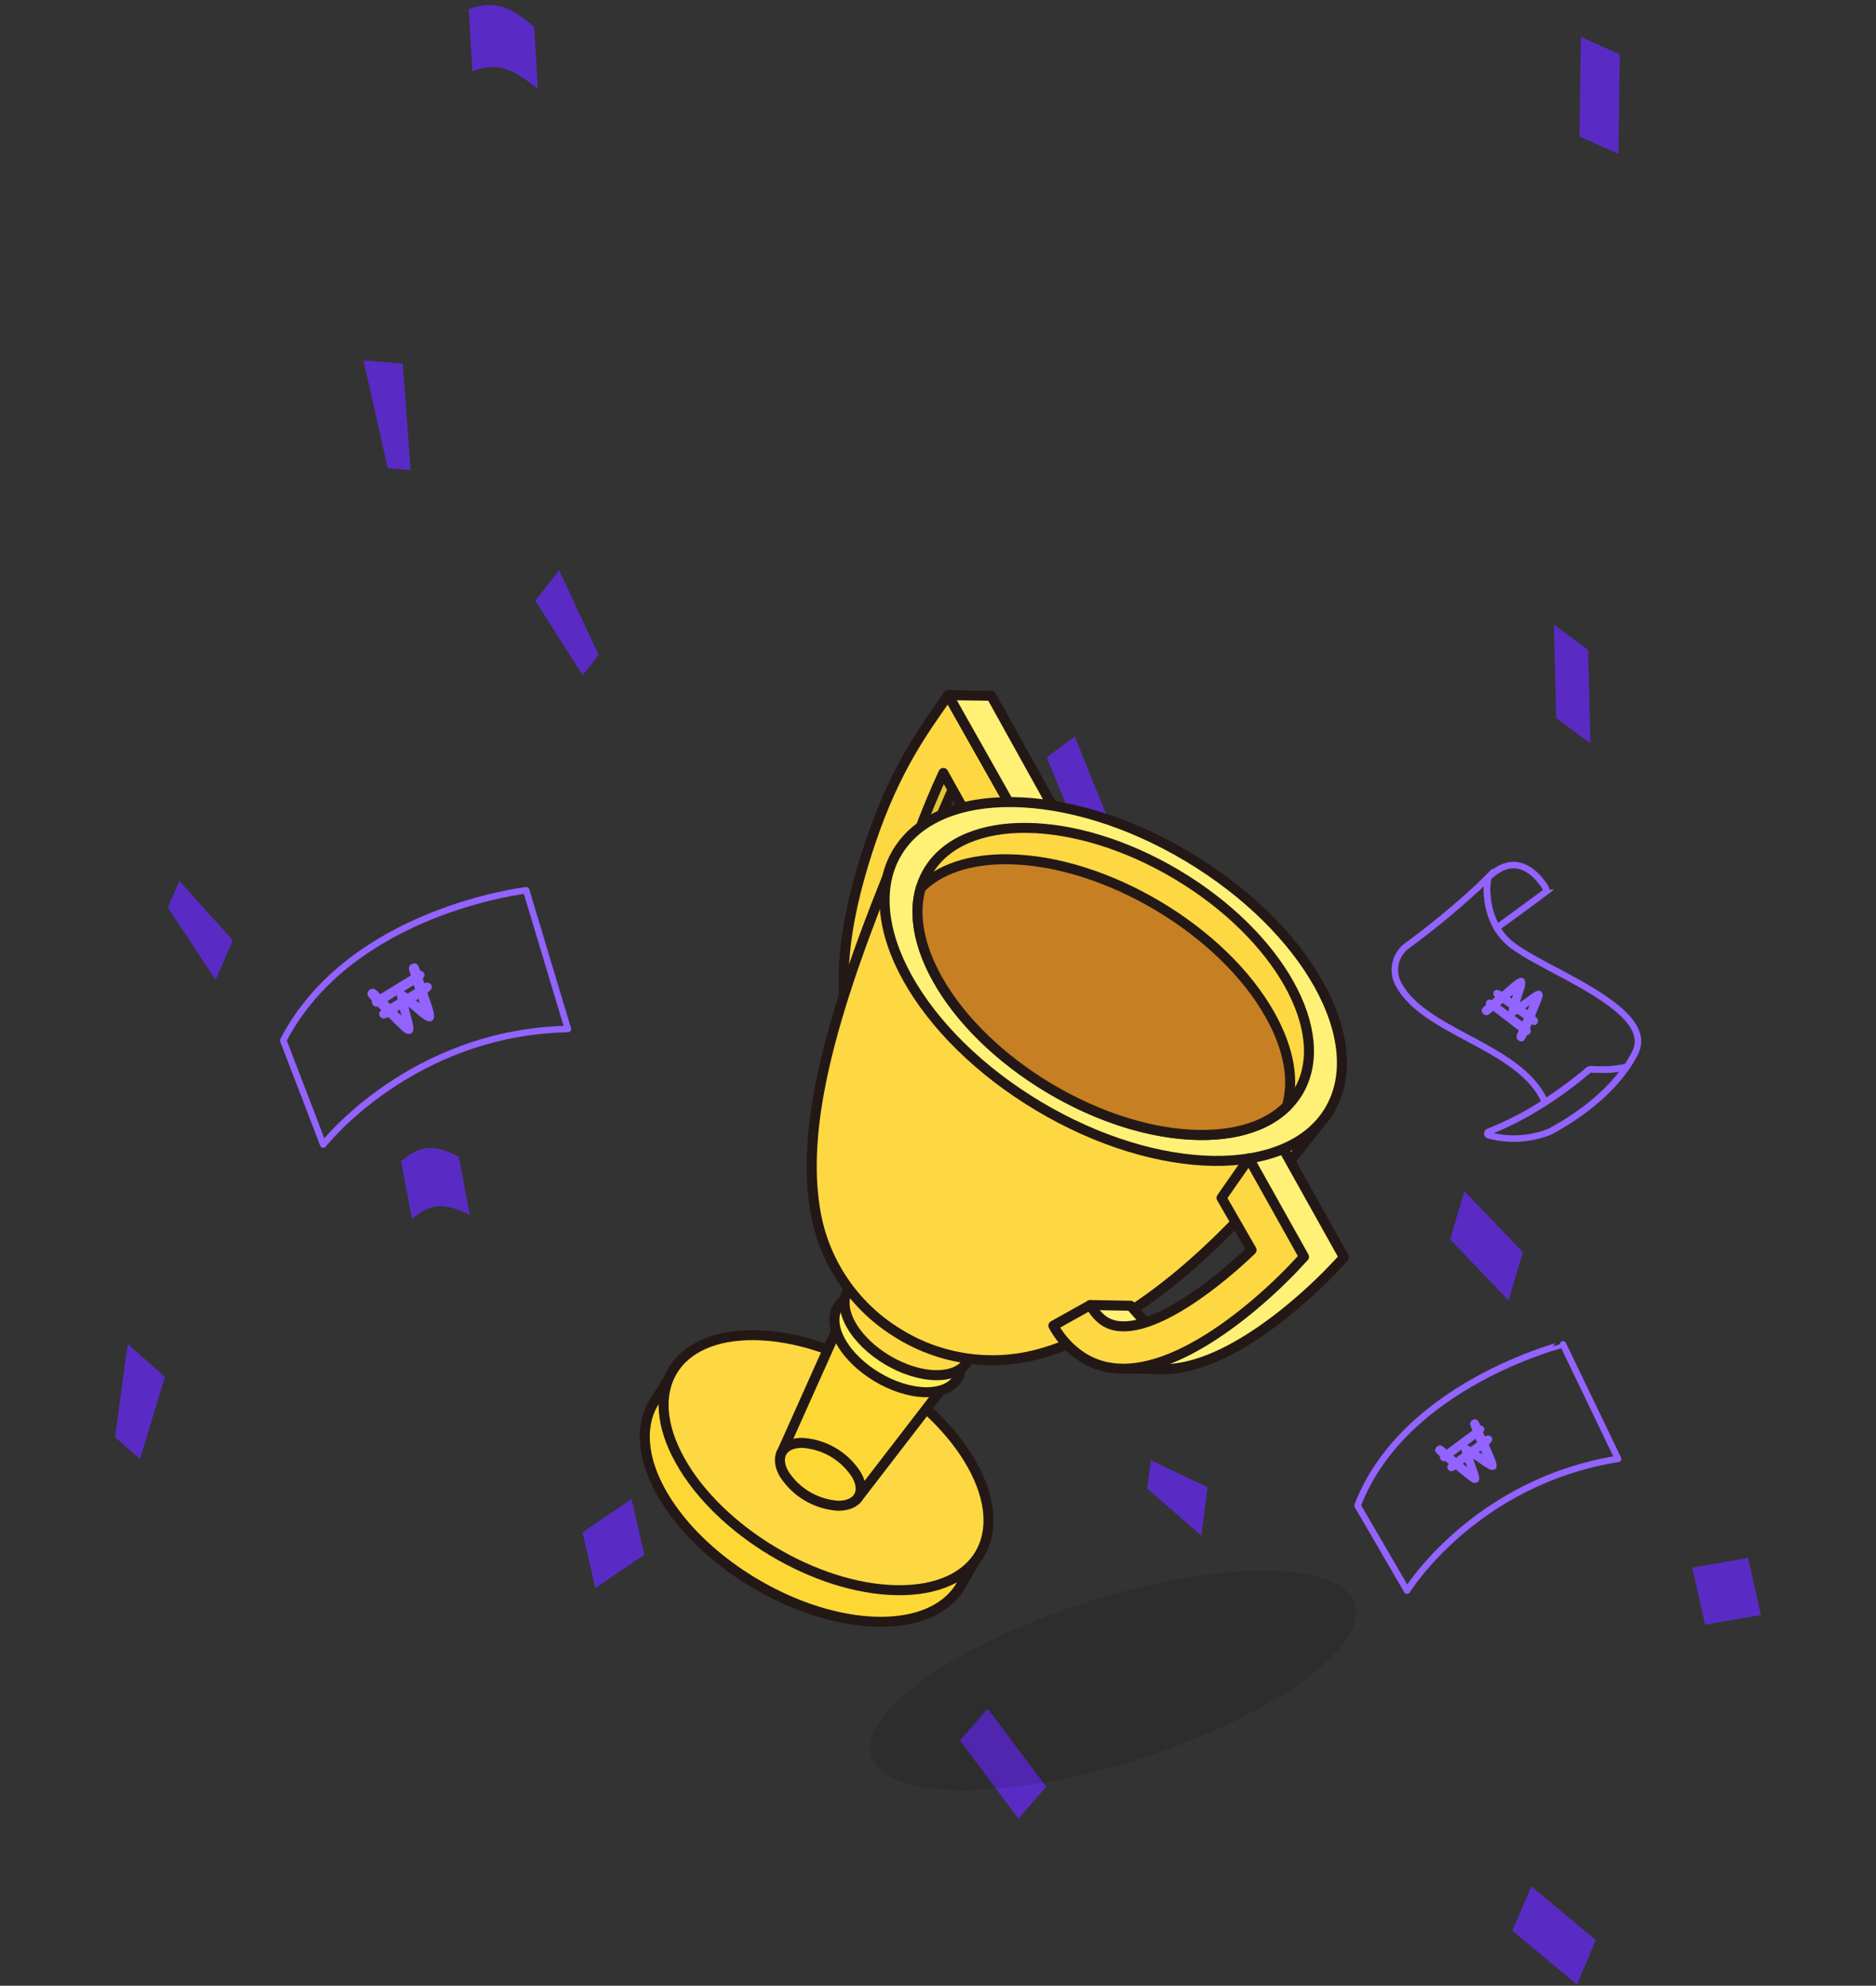 <svg xmlns="http://www.w3.org/2000/svg" width="375" height="397" viewBox="0 0 375 397"><rect x="0" y="0" width="375" height="397" fill="#333333" stroke="none"/><defs><style>.cls-1{fill:#592bc4;}.cls-12,.cls-2,.cls-4{fill:none;}.cls-2,.cls-4{stroke:#9263ff;stroke-width:1.3px;}.cls-3{fill:#9263ff;}.cls-4{stroke-linecap:round;}.cls-10,.cls-11,.cls-4,.cls-6,.cls-7,.cls-8,.cls-9{stroke-linejoin:round;}.cls-5{fill:#050505;opacity:0.12;isolation:isolate;}.cls-6{fill:#fdd835;}.cls-10,.cls-11,.cls-6,.cls-7,.cls-8,.cls-9{stroke:#231815;stroke-width:2px;}.cls-7{fill:#fed843;}.cls-8{fill:#ffee58;}.cls-9{fill:#e5c335;}.cls-10{fill:#fff176;}.cls-11{fill:#c67f22;}</style></defs><title>img_sec1_w375</title><g id="Layer_2" data-name="Layer 2"><g id="Layer_1-2" data-name="Layer 1"><g id="_2_img" data-name=" 2 img"><g id="_2_particle" data-name=" 2 particle"><g id="그룹_3932" data-name="그룹 3932"><path id="패스_8692" data-name="패스 8692" class="cls-1" d="M33.54,181.4l2.31-5.28L46.54,188l-3.47,7.91Z"/></g><g id="그룹_3933" data-name="그룹 3933"><path id="패스_8693" data-name="패스 8693" class="cls-1" d="M316,7.37l7.78,3.51-.27,19.91-7.78-3.51Z"/></g><g id="그룹_3936" data-name="그룹 3936"><path id="패스_8696" data-name="패스 8696" class="cls-1" d="M91.72,231.29l2.2,11.62c-4.52-2.24-7.53-2.76-11.56.84l-2.2-11.62C83.87,229.11,86.54,228.53,91.72,231.29Z"/></g><g id="그룹_3937" data-name="그룹 3937"><path id="패스_8697" data-name="패스 8697" class="cls-1" d="M106.78,5.4l.74,12.44c-4.74-3.95-8-5.63-13.1-3.57L93.68,1.83C98.3.24,101.39.67,106.78,5.4Z"/></g><g id="그룹_3938" data-name="그룹 3938"><path id="패스_8698" data-name="패스 8698" class="cls-1" d="M304.41,250.34,301.56,260l-11.68-12.21,2.85-9.63Z"/></g><g id="그룹_3940" data-name="그룹 3940"><path id="패스_8700" data-name="패스 8700" class="cls-1" d="M340.84,324.82l-2.57-11.41,11.16-1.94L352,322.88Z"/></g><g id="그룹_3941" data-name="그룹 3941"><path id="패스_8701" data-name="패스 8701" class="cls-1" d="M168.15,215.41l1.36-10.07,12.05,4.1-1.36,10.07Z"/></g><g id="그룹_3944" data-name="그룹 3944"><path id="패스_8704" data-name="패스 8704" class="cls-1" d="M28,291.71,23,287.31l2.54-18.63,7.42,6.6Z"/></g><g id="그룹_3945" data-name="그룹 3945"><path id="패스_8705" data-name="패스 8705" class="cls-1" d="M317.92,148.62l-6.84-5.06-.47-18.71,6.84,5.07Z"/></g><g id="그룹_3946" data-name="그룹 3946"><path id="패스_8706" data-name="패스 8706" class="cls-1" d="M241.38,297.34,240.14,307l-10.82-9.4.73-5.66Z"/></g><g id="그룹_3948" data-name="그룹 3948"><path id="패스_8708" data-name="패스 8708" class="cls-1" d="M119,317.48l-2.55-11.12,9.8-6.65,2.55,11.12Z"/></g><g id="그룹_3951" data-name="그룹 3951"><path id="패스_8711" data-name="패스 8711" class="cls-1" d="M119.66,130.92,116.48,135,107,120.09l4.76-6.08Z"/></g><g id="그룹_3952" data-name="그룹 3952"><path id="패스_8712" data-name="패스 8712" class="cls-1" d="M191.86,347.94l5.58-6.35,11.7,15.62-5.58,6.36Z"/></g><g id="그룹_3957" data-name="그룹 3957"><path id="패스_8717" data-name="패스 8717" class="cls-1" d="M221.84,164.54l-5.58,4.14-7-17.28,5.58-4.14Z"/></g><path id="패스_11040" data-name="패스 11040" class="cls-1" d="M302.32,386l3.78-8.88L319,387.88l-3.78,8.89Z"/><path id="패스_11041" data-name="패스 11041" class="cls-1" d="M72.66,72.05l7.85.62L82.08,94,77.5,93.6Z"/></g><g id="그룹_3962" data-name="그룹 3962"><g id="그룹_4491" data-name="그룹 4491"><path id="패스_11052" data-name="패스 11052" class="cls-2" d="M299.21,185.49c3.23-2.35,7.92-5.77,9.54-7a.79.79,0,0,0,.19-1c-1.22-2-5.59-7.86-11.5-2A15.68,15.68,0,0,0,299.21,185.49Z"/><path id="패스_11053" data-name="패스 11053" class="cls-2" d="M318.23,213.78a1.06,1.06,0,0,0-.8.25,85.28,85.28,0,0,1-8.62,6.38,61.31,61.31,0,0,1-11.25,5.85.38.38,0,0,0-.23.49.39.39,0,0,0,.27.23,19.63,19.63,0,0,0,10.72-.2c.46-.14.91-.3,1.35-.47,3.3-1.73,10.88-6.22,15.48-13A22.37,22.37,0,0,1,318.23,213.78Z"/><path id="패스_11054" data-name="패스 11054" class="cls-2" d="M302.31,189a12.41,12.41,0,0,1-3.1-3.51,15.62,15.62,0,0,1-1.76-10.07l0,0-1.92,1.89v0a163,163,0,0,1-14.3,11.79,6,6,0,0,0-1.77,7.49c4.87,9.54,22.65,12.17,28.6,22.21a11.27,11.27,0,0,1,.78,1.6,83.75,83.75,0,0,0,8.61-6.39,1.09,1.09,0,0,1,.8-.24,22.41,22.41,0,0,0,6.93-.46,24.06,24.06,0,0,0,1.68-2.86c4.31-8.68-17.75-16.2-24.53-21.46Z"/><path id="패스_8733" data-name="패스 8733" class="cls-3" d="M298.51,198.81a1,1,0,0,0,.36.54l-.72.6-.21-.07a.7.7,0,0,0-.78.24.88.88,0,0,0-.13.69l0,.07,0,0,0,0-.42.4a1.35,1.35,0,0,0-.35.47.6.6,0,0,0-.09.41,1,1,0,0,0,.23.4,1.07,1.07,0,0,0,.26.26.77.77,0,0,0,.35.12.7.7,0,0,0,.29,0,1.77,1.77,0,0,0,.31-.15c.11-.08.21-.14.3-.22s.17-.16.26-.22l.2-.16.12-.09L303.6,206c-.05.11-.11.23-.16.35s-.09.19-.15.31-.07.22-.11.35l0,.35a.62.62,0,0,0,.05.27.7.7,0,0,0,.22.31,1,1,0,0,0,.33.17.8.8,0,0,0,.43.09.58.58,0,0,0,.39-.19,1.82,1.82,0,0,0,.34-.48l.3-.61h.13a.77.77,0,0,0,.45-.3.8.8,0,0,0,0-1c.06-.13.11-.26.17-.4s.12-.31.18-.46a1.15,1.15,0,0,0,.63.15.77.77,0,0,0,.46-.3c.44-.6,0-1.07-.42-1.48l.81-2,.42-1.05c.11-.25.16-.52.26-.79a1.08,1.08,0,0,0,0-.64c-.43-1.14-1.51-.36-2.21.1-.33.22-1.5,1.17-2.3,1.65.12-.52.77-2.29.83-2.61a3.56,3.56,0,0,0,.19-1.71c-.23-.71-.82-.7-1.39-.4a5.78,5.78,0,0,0-.87.59c-.73.57-1.61,1.36-2.34,2a3.81,3.81,0,0,0-.8-.35.69.69,0,0,0-.77.24.85.85,0,0,0-.12.69Zm1.33,2.18.58-.48,1.26.93h0a4.32,4.32,0,0,0-.14.8c-.55-.42-1.11-.84-1.7-1.26Zm2.81,2.09a3.73,3.73,0,0,0,.7-.4l1.25.92v0c-.09.21-.18.44-.27.67-.51-.38-1.09-.79-1.67-1.21Zm2.68-1.12-.48-.35.89-.67a7.49,7.49,0,0,1-.41,1Zm-3.12-2.31-.42-.31.62-.52c0,.23-.11.51-.2.83Z"/></g><g id="그룹_3964" data-name="그룹 3964"><path id="패스_11045" data-name="패스 11045" class="cls-4" d="M56.62,208l8,20.82s17.55-22.47,48.9-23.09L105.18,178s-35.06,4-48.56,30Z"/><path id="패스_8735" data-name="패스 8735" class="cls-3" d="M85.53,196.45a1.1,1.1,0,0,0-.71.15c-.11-.33-.21-.67-.32-1l.16-.18a.77.77,0,0,0,.07-.91,1,1,0,0,0-.66-.42H84v0l0-.06c-.08-.2-.15-.41-.24-.6a1.41,1.41,0,0,0-.34-.56.67.67,0,0,0-.39-.26,1,1,0,0,0-.51.07,1.11,1.11,0,0,0-.39.16.86.86,0,0,0-.26.31.71.71,0,0,0-.1.31,1.7,1.7,0,0,0,0,.39c0,.15.06.27.1.4a3.17,3.17,0,0,1,.13.36l.08.28,0,.16L76,198.77c-.09-.11-.19-.21-.29-.32s-.16-.17-.26-.28l-.32-.26-.35-.19a.56.56,0,0,0-.31-.06.76.76,0,0,0-.41.1,1.18,1.18,0,0,0-.32.27.88.88,0,0,0-.26.41.66.66,0,0,0,0,.48,2.24,2.24,0,0,0,.35.55l.52.58a.5.5,0,0,0,0,.13.84.84,0,0,0,.12.6.89.89,0,0,0,1,.45l.35.34.4.38a1.34,1.34,0,0,0-.42.6.84.84,0,0,0,.12.6c.44.71,1.11.48,1.71.19L79.31,205l.92.87a8.8,8.8,0,0,0,.72.6,1.17,1.17,0,0,0,.68.24c1.36,0,1-1.43.82-2.35-.1-.44-.6-2.06-.77-3.09.5.35,2.07,1.77,2.38,2,.5.32,1.06.88,1.7.91.84.06,1.07-.56,1-1.28a6.35,6.35,0,0,0-.24-1.15c-.3-1-.75-2.24-1.08-3.26a4.5,4.5,0,0,0,.7-.68.8.8,0,0,0,.07-.91,1,1,0,0,0-.67-.42Zm-2.82.48c.09.27.17.54.26.8l-1.5.92h0a5.52,5.52,0,0,0-.77-.48C81.35,197.77,82,197.36,82.71,196.93Zm-3.35,2a4.63,4.63,0,0,0,.12.9l-1.48.9h0l-.58-.56Zm0,3.26.57-.36c.11.41.22.82.33,1.21A10.38,10.38,0,0,1,79.4,202.24ZM83.12,200l.5-.31c.11.34.22.66.27.87A9.49,9.49,0,0,1,83.12,200Z"/></g><g id="그룹_4489" data-name="그룹 4489"><path id="패스_11045-2" data-name="패스 11045-2" class="cls-4" d="M271.37,301l9.89,17s13.41-21.72,42.18-26.34l-11-22.88S280.63,276.77,271.37,301Z"/><path id="패스_8735-2" data-name="패스 8735-2" class="cls-3" d="M297.43,287a1.07,1.07,0,0,0-.62.2l-.37-.87.13-.18a.71.71,0,0,0,0-.82A.86.86,0,0,0,296,285h-.08v0l0-.06c-.09-.17-.17-.35-.26-.52a1.35,1.35,0,0,0-.35-.47.59.59,0,0,0-.37-.2.93.93,0,0,0-.46.1,1.41,1.41,0,0,0-.32.17.81.81,0,0,0-.22.3.72.72,0,0,0-.06.29,1.35,1.35,0,0,0,.06.34,2.89,2.89,0,0,0,.11.35c0,.11.11.22.14.31l.09.25.06.13-5.17,3.84a3.45,3.45,0,0,1-.28-.26l-.26-.23c-.11-.06-.19-.13-.31-.21l-.32-.14a.67.67,0,0,0-.28,0,.77.77,0,0,0-.36.12,1.33,1.33,0,0,0-.26.27.81.81,0,0,0-.2.39.54.54,0,0,0,.06.43,2.28,2.28,0,0,0,.36.46l.5.47,0,.13a.73.73,0,0,0,.16.51.78.78,0,0,0,.93.32l.34.29.38.3a1.21,1.21,0,0,0-.33.57.77.77,0,0,0,.16.52c.44.6,1,.34,1.54,0l1.67,1.36.89.7a7.39,7.39,0,0,0,.68.48,1,1,0,0,0,.62.15c1.22-.08.79-1.35.55-2.16-.12-.38-.69-1.78-.92-2.68.47.27,2,1.41,2.27,1.56.47.24,1,.7,1.58.68.75,0,.91-.59.78-1.23a5,5,0,0,0-.31-1c-.33-.86-.83-1.94-1.21-2.82a3.61,3.61,0,0,0,.57-.66.69.69,0,0,0,0-.81A.89.89,0,0,0,297.43,287Zm-2.47.65c.09.24.19.47.29.7l-1.26.94h0a4.5,4.5,0,0,0-.73-.36Zm-2.83,2.1a3.53,3.53,0,0,0,.18.78l-1.25.93,0,0-.56-.45,1.65-1.24Zm.29,2.89.47-.36q.21.54.39,1.05a8,8,0,0,1-.85-.69Zm3.13-2.33L296,290c.14.29.25.56.32.75A7.44,7.44,0,0,1,295.55,290.28Z"/></g></g><g id="그룹_4676" data-name="그룹 4676"><ellipse id="타원_33" data-name="타원 33" class="cls-5" cx="222.53" cy="335.94" rx="50.67" ry="16.51" transform="translate(-91.04 82.86) rotate(-17.57)"/><g id="그룹_4675" data-name="그룹 4675"><path id="패스_11544" data-name="패스 11544" class="cls-6" d="M193.78,311.4c.25-3.6-.78-7.76-3.26-12.2-7.86-14.07-27.3-25.67-43.41-25.9-5.09-.07-9.23,1-12.28,2.93l-1.13-.67-2.35,3.86a12.31,12.31,0,0,0-1.3,2.18l0,0h0c-2,4.43-1.48,10.27,2.12,16.73,7.86,14.07,27.3,25.67,43.42,25.9,7.78.11,13.35-2.46,16.17-6.72l0,0,3.15-5.5Z"/><path id="패스_11545" data-name="패스 11545" class="cls-7" d="M194.31,292.85c7.86,14.08,1.16,25.3-15,25.07S143.8,306.1,135.94,292s-1.17-25.3,14.95-25.07S186.45,278.78,194.31,292.85Z"/><path id="패스_11546" data-name="패스 11546" class="cls-6" d="M171.27,299.72l-15.16-9,13.46-30.06,21.76,13Z"/><path id="패스_11547" data-name="패스 11547" class="cls-8" d="M190.85,268.56c3.07,5.49.46,9.87-5.83,9.78s-13.87-4.62-16.94-10.1-.45-9.87,5.84-9.78S187.79,263.07,190.85,268.56Z"/><path id="패스_11548" data-name="패스 11548" class="cls-7" d="M192.88,265.15c3.07,5.49.45,9.87-5.83,9.78s-13.87-4.62-16.94-10.1-.45-9.87,5.83-9.78S189.82,259.66,192.88,265.15Z"/><path id="패스_11549" data-name="패스 11549" class="cls-9" d="M189.83,159.17l-1.73,4-6.17,3.15,4.44-13.06,5.47,1.54Z"/><g id="그룹_4673" data-name="그룹 4673"><path id="패스_11550" data-name="패스 11550" class="cls-7" d="M172.12,211.17c-5.18-9.27-4.57-23.6,1.82-42.61,5-15,10.88-22.83,15.6-29.58l14.59,25.85-9.44.71-6.12-11c-6.79,14.75-15.89,40.27-9.08,52.47Z"/></g><path id="패스_11551" data-name="패스 11551" class="cls-7" d="M208.74,270.39a35.54,35.54,0,0,1-28.58-3.45l-.39-.24A35.51,35.51,0,0,1,163,242.18c-3-17.43,3.32-40.28,16.41-71.83l86.42,51.55c-20.2,27.28-39.28,43.06-57.05,48.49Z"/><path id="패스_11552" data-name="패스 11552" class="cls-10" d="M256.53,229.68l-.35-.63-1.28.71-6.12.31,1.32,2.37-1.3.73,9.43,16.89c-6.07,5.85-18.65,16.17-26.67,15.19a6.34,6.34,0,0,1-2.64-.9l-2.92-3.3-8.06-.14,1.62,3.74-.94.52a19.14,19.14,0,0,0,2.85,3.9l1.95,4.5,8.45.16.75,0h0c14.64-.05,31.91-17.95,33.92-20.09l2.12-2.25Z"/><path id="패스_11553" data-name="패스 11553" class="cls-10" d="M198.14,139.1l-8.6-.12,14.59,25.85,8.54.44Z"/><ellipse id="타원_255" data-name="타원 255" class="cls-10" cx="222.53" cy="196.21" rx="29.05" ry="50.31" transform="translate(-59.98 286.8) rotate(-59.18)"/><ellipse id="타원_256" data-name="타원 256" class="cls-7" cx="222.53" cy="196.21" rx="24.87" ry="43.07" transform="translate(-59.99 286.8) rotate(-59.18)"/><path id="패스_11554" data-name="패스 11554" class="cls-11" d="M253.93,203c-9.47-17-32.89-30.93-52.31-31.21-7.84-.11-13.83,2-17.56,5.73-1.48,5-.52,11.33,3.3,18.17,9.47,17,32.89,30.93,52.31,31.21,7.84.11,13.83-2,17.56-5.73C258.72,216.15,257.76,209.86,253.93,203Z"/><g id="그룹_4674" data-name="그룹 4674"><path id="패스_11555" data-name="패스 11555" class="cls-7" d="M216.65,271.51a17.13,17.13,0,0,1-6.08-6.48l7.38-4.12c1.88,3.37,4.07,4,5.55,4.19,8,1,20.61-9.34,26.68-15.19l-6-10.43,5.48-7.87,11,19.66-2.11,2.25c-2.1,2.24-21,21.81-36,20A14.69,14.69,0,0,1,216.65,271.51Z"/></g><path id="패스_11556" data-name="패스 11556" class="cls-6" d="M171.2,294.85c2,3.47.29,6.23-3.71,6.18a13.91,13.91,0,0,1-10.77-6.39c-1.95-3.46-.28-6.23,3.71-6.17A13.85,13.85,0,0,1,171.2,294.85Z"/></g></g></g><rect class="cls-12" width="375" height="397"/></g></g></svg>